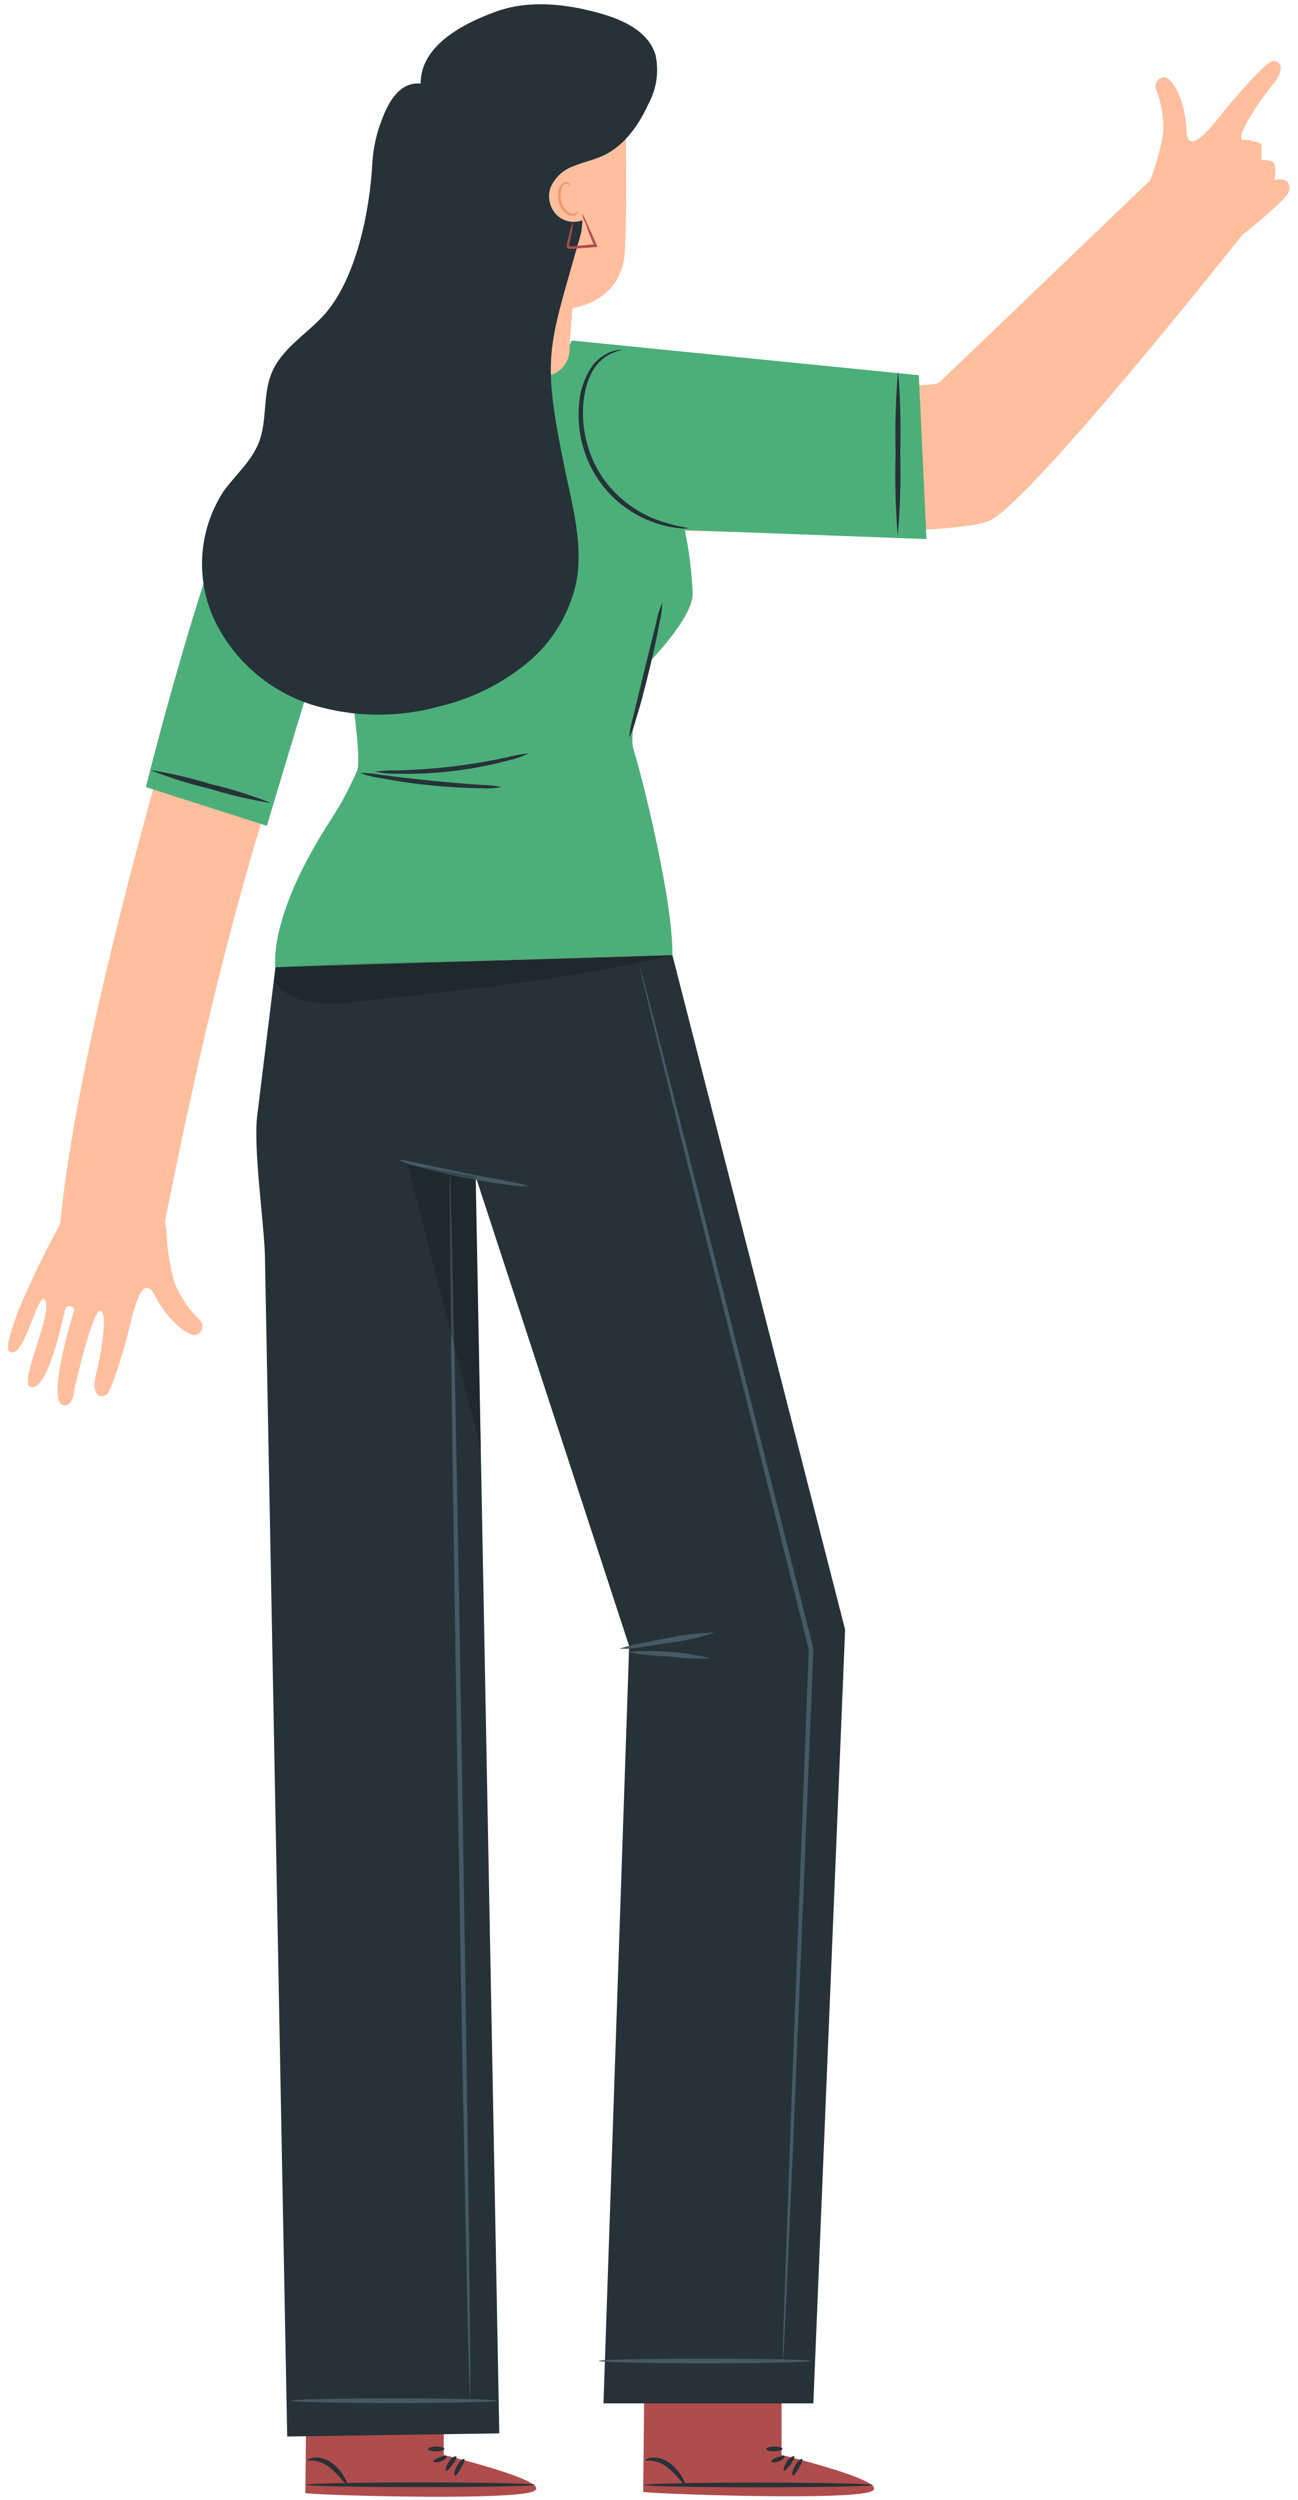 <svg width="147" height="283" viewBox="0 0 147 283" fill="none" xmlns="http://www.w3.org/2000/svg">
<path d="M50.252 277.905V269.239L34.714 269.127L34.582 282.233L35.545 282.304C39.832 282.577 57.357 282.983 60.235 282.091C63.438 281.098 50.252 277.905 50.252 277.905Z" fill="#AF4C4C"/>
<path d="M60.6 281.28C60.6 281.422 54.782 281.544 47.617 281.544C40.451 281.544 34.633 281.422 34.633 281.28C34.633 281.138 40.451 281.017 47.617 281.017C54.782 281.017 60.6 281.138 60.6 281.28Z" fill="#263238"/>
<path d="M50.525 279.679C50.394 279.608 50.525 279.152 50.84 278.665C51.154 278.179 51.58 277.976 51.681 278.077C51.782 278.179 51.569 278.564 51.265 278.979C50.961 279.395 50.657 279.75 50.525 279.679Z" fill="#263238"/>
<path d="M51.519 280.246C51.377 280.246 51.448 279.679 51.752 279.141C52.056 278.604 52.461 278.28 52.573 278.361C52.684 278.442 52.502 278.898 52.218 279.375C51.934 279.851 51.651 280.297 51.519 280.246Z" fill="#263238"/>
<path d="M39.316 281.24C39.255 281.24 39.022 281.057 38.687 280.672C38.279 280.177 37.824 279.722 37.329 279.314C36.842 278.925 36.262 278.67 35.647 278.574C35.17 278.513 34.866 278.574 34.836 278.513C34.805 278.452 35.099 278.239 35.657 278.199C36.392 278.183 37.11 278.427 37.684 278.888C38.221 279.326 38.675 279.859 39.022 280.459C39.255 280.905 39.376 281.199 39.316 281.24Z" fill="#263238"/>
<path d="M50.576 278.047C50.647 278.168 50.383 278.472 49.938 278.634C49.492 278.797 49.096 278.736 49.076 278.634C49.056 278.533 49.37 278.32 49.755 278.178C50.14 278.036 50.495 277.925 50.576 278.047Z" fill="#263238"/>
<path d="M50.333 277.206C50.333 277.358 49.927 277.479 49.4 277.489C48.873 277.5 48.458 277.378 48.468 277.236C48.478 277.094 48.894 276.962 49.4 276.952C49.907 276.942 50.312 277.064 50.333 277.206Z" fill="#263238"/>
<path d="M88.513 277.905V269.239L72.975 269.127L72.844 282.101L73.807 282.172C78.094 282.446 95.628 282.983 98.497 282.091C101.7 281.098 88.513 277.905 88.513 277.905Z" fill="#AF4C4C"/>
<path d="M98.862 281.3C98.862 281.442 93.054 281.564 85.878 281.564C78.702 281.564 72.904 281.442 72.904 281.3C72.904 281.158 78.712 281.037 85.878 281.037C93.044 281.037 98.862 281.158 98.862 281.3Z" fill="#263238"/>
<path d="M88.787 279.679C88.665 279.608 88.787 279.152 89.101 278.665C89.415 278.179 89.841 277.976 89.942 278.077C90.044 278.179 89.831 278.564 89.527 278.979C89.223 279.395 88.919 279.75 88.787 279.679Z" fill="#263238"/>
<path d="M89.78 280.246C89.648 280.246 89.709 279.679 90.023 279.141C90.338 278.604 90.733 278.28 90.844 278.361C90.956 278.442 90.763 278.898 90.48 279.375C90.196 279.851 89.922 280.297 89.78 280.246Z" fill="#263238"/>
<path d="M77.577 281.24C77.516 281.24 77.293 281.057 76.949 280.672C76.54 280.177 76.086 279.722 75.591 279.314C75.104 278.925 74.524 278.67 73.908 278.574C73.442 278.513 73.128 278.574 73.097 278.513C73.067 278.452 73.361 278.239 73.918 278.199C74.654 278.183 75.372 278.427 75.945 278.888C76.486 279.323 76.939 279.856 77.283 280.459C77.516 280.905 77.638 281.199 77.577 281.24Z" fill="#263238"/>
<path d="M88.838 278.047C88.909 278.168 88.645 278.472 88.199 278.634C87.753 278.797 87.358 278.736 87.338 278.634C87.317 278.533 87.632 278.32 88.017 278.178C88.402 278.036 88.757 277.925 88.838 278.047Z" fill="#263238"/>
<path d="M88.615 277.206C88.615 277.358 88.209 277.479 87.682 277.489C87.155 277.5 86.75 277.378 86.76 277.236C86.77 277.094 87.175 276.962 87.682 276.952C88.189 276.942 88.615 277.064 88.615 277.206Z" fill="#263238"/>
<path d="M145.759 20.564C145.353 20.148 144.35 20.351 144.35 20.351C144.451 19.767 144.451 19.171 144.35 18.587C144.167 18.02 142.89 18.131 142.89 18.131C142.832 17.653 142.832 17.17 142.89 16.692C142.901 16.586 142.878 16.48 142.825 16.387C142.773 16.295 142.693 16.221 142.596 16.175C141.992 15.929 141.343 15.811 140.691 15.831C139.911 15.273 143.073 10.844 144.249 9.425C145.424 8.006 145.211 6.901 144.167 6.901C143.448 6.901 139.758 11.158 138.623 12.587C137.488 14.016 134.478 17.989 134.377 14.817C134.275 11.645 132.998 9.253 132.197 8.847C131.397 8.442 130.545 9.394 130.981 10.276C131.364 11.278 131.603 12.329 131.691 13.398C131.801 14.249 131.763 15.114 131.579 15.952C131.243 17.513 130.786 19.044 130.211 20.533H130.13C130.13 20.533 108.014 41.747 106.413 43.257C104.983 44.615 76.239 41.646 70.472 41.038C68.512 40.751 66.533 40.615 64.553 40.632C62.049 40.744 61.603 41.098 59.11 41.129C52.813 41.199 46.531 41.751 40.319 42.781C37.506 43.259 34.878 44.501 32.723 46.37C30.567 48.24 28.966 50.666 28.095 53.383C22.288 71.525 9.132 114.47 6.811 138.592C5.057 141.773 3.473 145.044 2.067 148.393C0.435 152.832 0.831 152.985 1.378 153.086C2.858 153.36 4.54 145.393 5.169 147.319C5.797 149.245 1.976 156.816 3.527 157.039C5.554 157.323 7.165 148.93 7.358 148.261C7.551 147.592 8.554 147.805 8.372 148.434C8.078 149.326 5.23 158.782 7.216 159.086C8.311 159.248 8.432 157.252 8.432 157.252C8.432 157.252 10.46 148.201 11.382 148.383C12.304 148.565 11.321 153.907 10.855 155.691C10.389 157.475 11.037 158.377 11.99 157.941C12.639 157.637 14.189 152.214 14.615 150.451C15.041 148.687 16.105 143.802 17.534 146.63C18.963 149.457 21.132 151.099 22.024 151.14C22.225 151.117 22.415 151.034 22.568 150.902C22.722 150.77 22.832 150.596 22.886 150.401C22.939 150.205 22.933 149.999 22.868 149.807C22.803 149.616 22.682 149.448 22.521 149.326C21.754 148.576 21.095 147.724 20.565 146.792C20.092 146.066 19.749 145.263 19.551 144.42C19.143 142.739 18.905 141.02 18.842 139.291L18.679 138.278C20.95 127.038 27.487 94.046 36.923 72.975L40.795 80.941L42.478 86.84L32.16 112.311L76.168 111.733L69.6 86.455L77.577 60.102C86.202 60.295 108.348 60.619 112.038 58.947C116.68 56.92 140.691 26.595 140.691 26.595C142.256 25.378 143.755 24.079 145.181 22.702C145.181 22.702 146.641 21.476 145.759 20.564Z" fill="#FFBE9D"/>
<path d="M30.224 93.489C31.501 89.131 38.059 67.582 38.059 67.582C38.059 67.582 41.282 85.147 40.43 87.266C39.647 89.079 38.722 90.828 37.663 92.496C30.224 103.817 31.197 109.483 31.197 109.483L76.148 108.114C76.249 101.83 72.53 87.215 71.759 84.884C70.989 82.553 73.553 74.921 73.553 74.921C73.553 74.921 78.621 69.762 78.439 67.106C78.342 64.721 78.047 62.348 77.557 60.011L104.923 61.025L104.061 42.477L64.756 38.544C63.387 42.406 51.012 40.511 51.012 40.511C37.653 40.956 36.822 43.409 31.268 47.727C25.714 52.045 16.521 89.1 16.521 89.1L30.224 93.489Z" fill="#4CAF7A"/>
<path d="M56.799 89.1C56.02 89.24 55.227 89.28 54.438 89.222C52.968 89.222 50.951 89.121 48.731 88.898C46.512 88.675 44.505 88.36 43.076 88.077C42.288 87.975 41.515 87.778 40.775 87.489C41.568 87.489 42.358 87.564 43.137 87.712C44.576 87.894 46.573 88.148 48.782 88.371C50.992 88.594 52.998 88.746 54.448 88.847C55.238 88.857 56.025 88.942 56.799 89.1Z" fill="#263238"/>
<path d="M59.88 85.279C59.101 85.661 58.277 85.944 57.428 86.121C53.384 87.183 49.212 87.678 45.032 87.59C44.167 87.618 43.302 87.537 42.458 87.347C43.311 87.239 44.172 87.195 45.032 87.215C46.623 87.165 48.812 87.053 51.225 86.769C53.637 86.485 55.786 86.08 57.306 85.756C58.15 85.53 59.011 85.371 59.88 85.279Z" fill="#263238"/>
<path d="M75.003 68.231C74.982 69.004 74.877 69.772 74.688 70.522C74.425 71.931 74.019 73.856 73.503 75.965C72.986 78.073 72.489 80.019 72.043 81.336C71.864 82.091 71.599 82.822 71.252 83.516C71.309 82.745 71.452 81.984 71.678 81.245C72.063 79.664 72.499 77.84 72.986 75.843C73.472 73.846 73.938 72.022 74.324 70.441C74.461 69.68 74.689 68.938 75.003 68.231Z" fill="#263238"/>
<path d="M30.7 90.905C28.355 90.543 26.041 90.004 23.778 89.293C21.465 88.752 19.195 88.041 16.987 87.165C19.331 87.532 21.644 88.071 23.909 88.776C26.223 89.315 28.493 90.026 30.7 90.905Z" fill="#263238"/>
<path d="M78.043 59.788C77.661 59.854 77.27 59.854 76.888 59.788C75.829 59.68 74.79 59.431 73.796 59.049C72.138 58.425 70.629 57.462 69.365 56.221C68.102 54.98 67.111 53.489 66.458 51.842C65.737 50.031 65.428 48.081 65.556 46.136C65.602 44.531 66.081 42.969 66.945 41.615C67.552 40.704 68.459 40.033 69.509 39.72C69.79 39.643 70.08 39.605 70.371 39.609C70.573 39.609 70.675 39.609 70.675 39.609C70.675 39.609 70.249 39.609 69.57 39.882C68.607 40.238 67.79 40.905 67.249 41.778C65.871 43.947 65.485 47.91 66.955 51.609C67.639 53.353 68.71 54.92 70.087 56.19C71.215 57.23 72.515 58.067 73.928 58.663C75.255 59.188 76.635 59.565 78.043 59.788Z" fill="#263238"/>
<path d="M101.669 60.66C101.416 57.552 101.335 54.432 101.426 51.315C101.347 48.201 101.441 45.084 101.71 41.98C101.964 45.085 102.045 48.201 101.953 51.315C102.038 54.433 101.944 57.553 101.669 60.66Z" fill="#263238"/>
<path d="M64.492 39.68C64.604 37.419 64.837 34.865 64.837 34.865C64.837 34.865 70.432 34.247 70.766 28.47C71.101 22.692 70.766 9.364 70.766 9.364L60.631 4.175L49.38 13.023L51.113 41.909L61.431 42.568C62.22 42.59 62.985 42.298 63.559 41.757C64.133 41.215 64.468 40.468 64.492 39.68Z" fill="#FFBE9D"/>
<path d="M65.496 23.898C65.496 23.898 65.496 24.01 65.404 24.142C65.329 24.237 65.231 24.313 65.12 24.363C65.009 24.412 64.887 24.434 64.766 24.426C64.117 24.426 63.489 23.675 63.266 22.804C63.16 22.381 63.16 21.939 63.266 21.517C63.286 21.332 63.353 21.156 63.459 21.004C63.565 20.852 63.708 20.728 63.874 20.645C64.01 20.589 64.163 20.589 64.299 20.645C64.401 20.695 64.483 20.777 64.533 20.878C64.604 21.05 64.533 21.162 64.533 21.152C64.533 21.142 64.533 21.05 64.431 20.949C64.378 20.877 64.3 20.826 64.213 20.807C64.125 20.789 64.033 20.803 63.955 20.848C63.831 20.923 63.727 21.028 63.655 21.154C63.582 21.28 63.542 21.422 63.539 21.567C63.454 21.944 63.454 22.336 63.539 22.713C63.742 23.503 64.289 24.142 64.776 24.203C64.871 24.215 64.968 24.209 65.06 24.183C65.153 24.156 65.239 24.111 65.313 24.051C65.435 23.97 65.475 23.888 65.496 23.898Z" fill="#EB996E"/>
<path d="M74.243 6.242C73.462 3.587 70.634 2.269 68.06 1.539C64.137 0.425 59.901 -0.062 56.069 1.347C52.238 2.756 47.637 5.229 47.637 9.455C45.377 9.273 44.079 11.249 43.187 13.702C42.617 15.196 42.275 16.768 42.174 18.364C41.89 23.898 40.339 31.541 36.751 35.595C34.724 37.855 31.916 39.416 30.761 42.234C29.747 44.676 30.274 47.575 29.332 50.048C28.491 52.227 26.636 53.778 25.278 55.673C23.894 57.823 23.08 60.29 22.911 62.841C22.743 65.393 23.226 67.945 24.315 70.258C25.412 72.512 26.956 74.519 28.854 76.157C30.751 77.796 32.962 79.03 35.352 79.786C40.087 81.226 45.135 81.275 49.897 79.928C53.471 79.073 56.804 77.42 59.647 75.093C62.557 72.717 64.555 69.409 65.303 65.728C66.023 61.593 64.867 57.386 64.006 53.271C61.309 40.267 62.08 39.588 65.485 27.517C65.567 27.304 65.607 27.081 65.668 26.868C65.729 26.655 65.759 26.554 65.8 26.392C65.896 25.915 65.947 25.429 65.952 24.942C65.454 25.127 64.914 25.166 64.395 25.055C63.877 24.944 63.4 24.687 63.022 24.314C62.644 23.917 62.38 23.424 62.258 22.889C62.137 22.353 62.163 21.795 62.333 21.273C62.572 20.703 62.929 20.188 63.379 19.764C63.83 19.34 64.364 19.015 64.948 18.81C66.073 18.344 67.279 18.101 68.384 17.584C70.725 16.469 72.347 14.158 73.452 11.736C74.36 10.057 74.641 8.109 74.243 6.242Z" fill="#263238"/>
<path d="M65.901 24.172C66.115 24.488 66.292 24.829 66.428 25.186C66.732 25.824 67.138 26.726 67.583 27.77L67.665 27.963H67.452L66.438 28.054C65.739 28.054 65.151 28.186 64.462 28.176C64.402 28.162 64.346 28.134 64.3 28.093C64.254 28.052 64.219 28 64.198 27.942C64.168 27.85 64.168 27.751 64.198 27.659C64.222 27.522 64.252 27.387 64.289 27.253L64.472 26.534C64.564 26.054 64.706 25.585 64.897 25.135C64.879 25.624 64.807 26.11 64.685 26.584L64.543 27.304C64.492 27.547 64.401 27.922 64.543 27.892C65.05 27.892 65.769 27.78 66.438 27.74L67.452 27.649L67.32 27.872C66.884 26.858 66.519 25.905 66.306 25.247C66.12 24.91 65.983 24.548 65.901 24.172Z" fill="#AF4C4C"/>
<path d="M31.197 109.483L76.148 108.115L95.71 184.476L92.112 272.067H68.344L71.253 186.341L53.87 133.18L56.546 275.462L32.525 275.817L30.001 142.079C29.89 138.359 28.673 129.977 29.129 126.288L31.197 109.483Z" fill="#263238"/>
<path d="M59.85 134.264C59.114 134.31 58.376 134.266 57.651 134.132C56.293 133.97 54.438 133.686 52.401 133.281C50.363 132.876 48.539 132.409 47.221 132.034C46.517 131.879 45.836 131.634 45.194 131.305C45.194 131.153 48.498 131.943 52.553 132.764C56.607 133.585 59.87 134.112 59.85 134.264Z" fill="#455A64"/>
<path d="M91.868 267.263C91.868 267.404 86.486 267.526 79.847 267.526C73.209 267.526 67.816 267.404 67.816 267.263C67.816 267.121 73.198 266.999 79.847 266.999C86.496 266.999 91.868 267.111 91.868 267.263Z" fill="#455A64"/>
<path d="M56.333 271.763C56.333 271.915 51.103 272.026 44.657 272.026C38.211 272.026 32.991 271.915 32.991 271.763C32.991 271.611 38.221 271.499 44.657 271.499C51.093 271.499 56.333 271.621 56.333 271.763Z" fill="#455A64"/>
<path d="M53.232 271.398C53.09 271.398 52.461 240.312 51.823 201.969C51.184 163.627 50.809 132.521 50.941 132.521C51.073 132.521 51.721 163.596 52.35 201.959C52.978 240.322 53.384 271.398 53.232 271.398Z" fill="#455A64"/>
<path d="M88.675 267.263C88.664 267.124 88.664 266.985 88.675 266.847V265.631C88.675 264.536 88.757 262.965 88.817 260.969C88.959 256.914 89.162 251.026 89.415 243.809C89.963 229.295 90.733 209.287 91.574 187.202C91.574 186.989 91.574 186.787 91.574 186.604V186.675C86.253 165.39 81.439 146.072 77.942 132.095L73.888 115.564C73.421 113.628 73.067 112.118 72.813 111.064C72.692 110.567 72.611 110.182 72.54 109.888C72.5 109.756 72.476 109.62 72.469 109.483C72.521 109.611 72.562 109.743 72.59 109.878C72.671 110.162 72.773 110.547 72.915 111.034C73.188 112.047 73.584 113.588 74.09 115.514C75.104 119.426 76.533 125.061 78.317 132.004C81.844 145.971 86.709 165.238 92.101 186.553V186.624C92.101 186.807 92.101 187.02 92.101 187.222C91.199 209.308 90.378 229.305 89.78 243.819C89.466 251.046 89.203 256.894 89.02 260.969C88.919 262.996 88.838 264.536 88.787 265.631C88.787 266.148 88.726 266.553 88.716 266.847C88.718 266.987 88.704 267.126 88.675 267.263Z" fill="#455A64"/>
<path d="M80.922 184.82C79.215 185.382 77.456 185.772 75.672 185.986C73.482 186.361 71.618 186.624 70.776 186.665V186.462C71.05 186.543 71.192 186.594 71.192 186.635C71.192 186.675 71.019 186.635 70.736 186.635H70.128L70.736 186.452C71.526 186.219 73.391 185.834 75.581 185.439C77.336 185.058 79.126 184.851 80.922 184.82Z" fill="#455A64"/>
<path d="M80.506 187.729C78.925 187.801 77.341 187.73 75.773 187.516C74.19 187.484 72.613 187.311 71.06 186.999C74.228 186.741 77.416 186.987 80.506 187.729Z" fill="#455A64"/>
<path opacity="0.2" d="M31.004 111.094C31.537 111.778 32.207 112.342 32.972 112.749C33.737 113.155 34.579 113.396 35.444 113.456C37.254 113.67 39.085 113.636 40.886 113.355C52.492 112.067 64.786 110.882 76.148 108.115C61.441 108.935 45.904 108.662 31.197 109.483L31.045 110.74" fill="black"/>
<g opacity="0.2">
<path d="M46.157 131.822L54.448 163.992L53.87 133.18L46.157 131.822Z" fill="black"/>
</g>
</svg>

